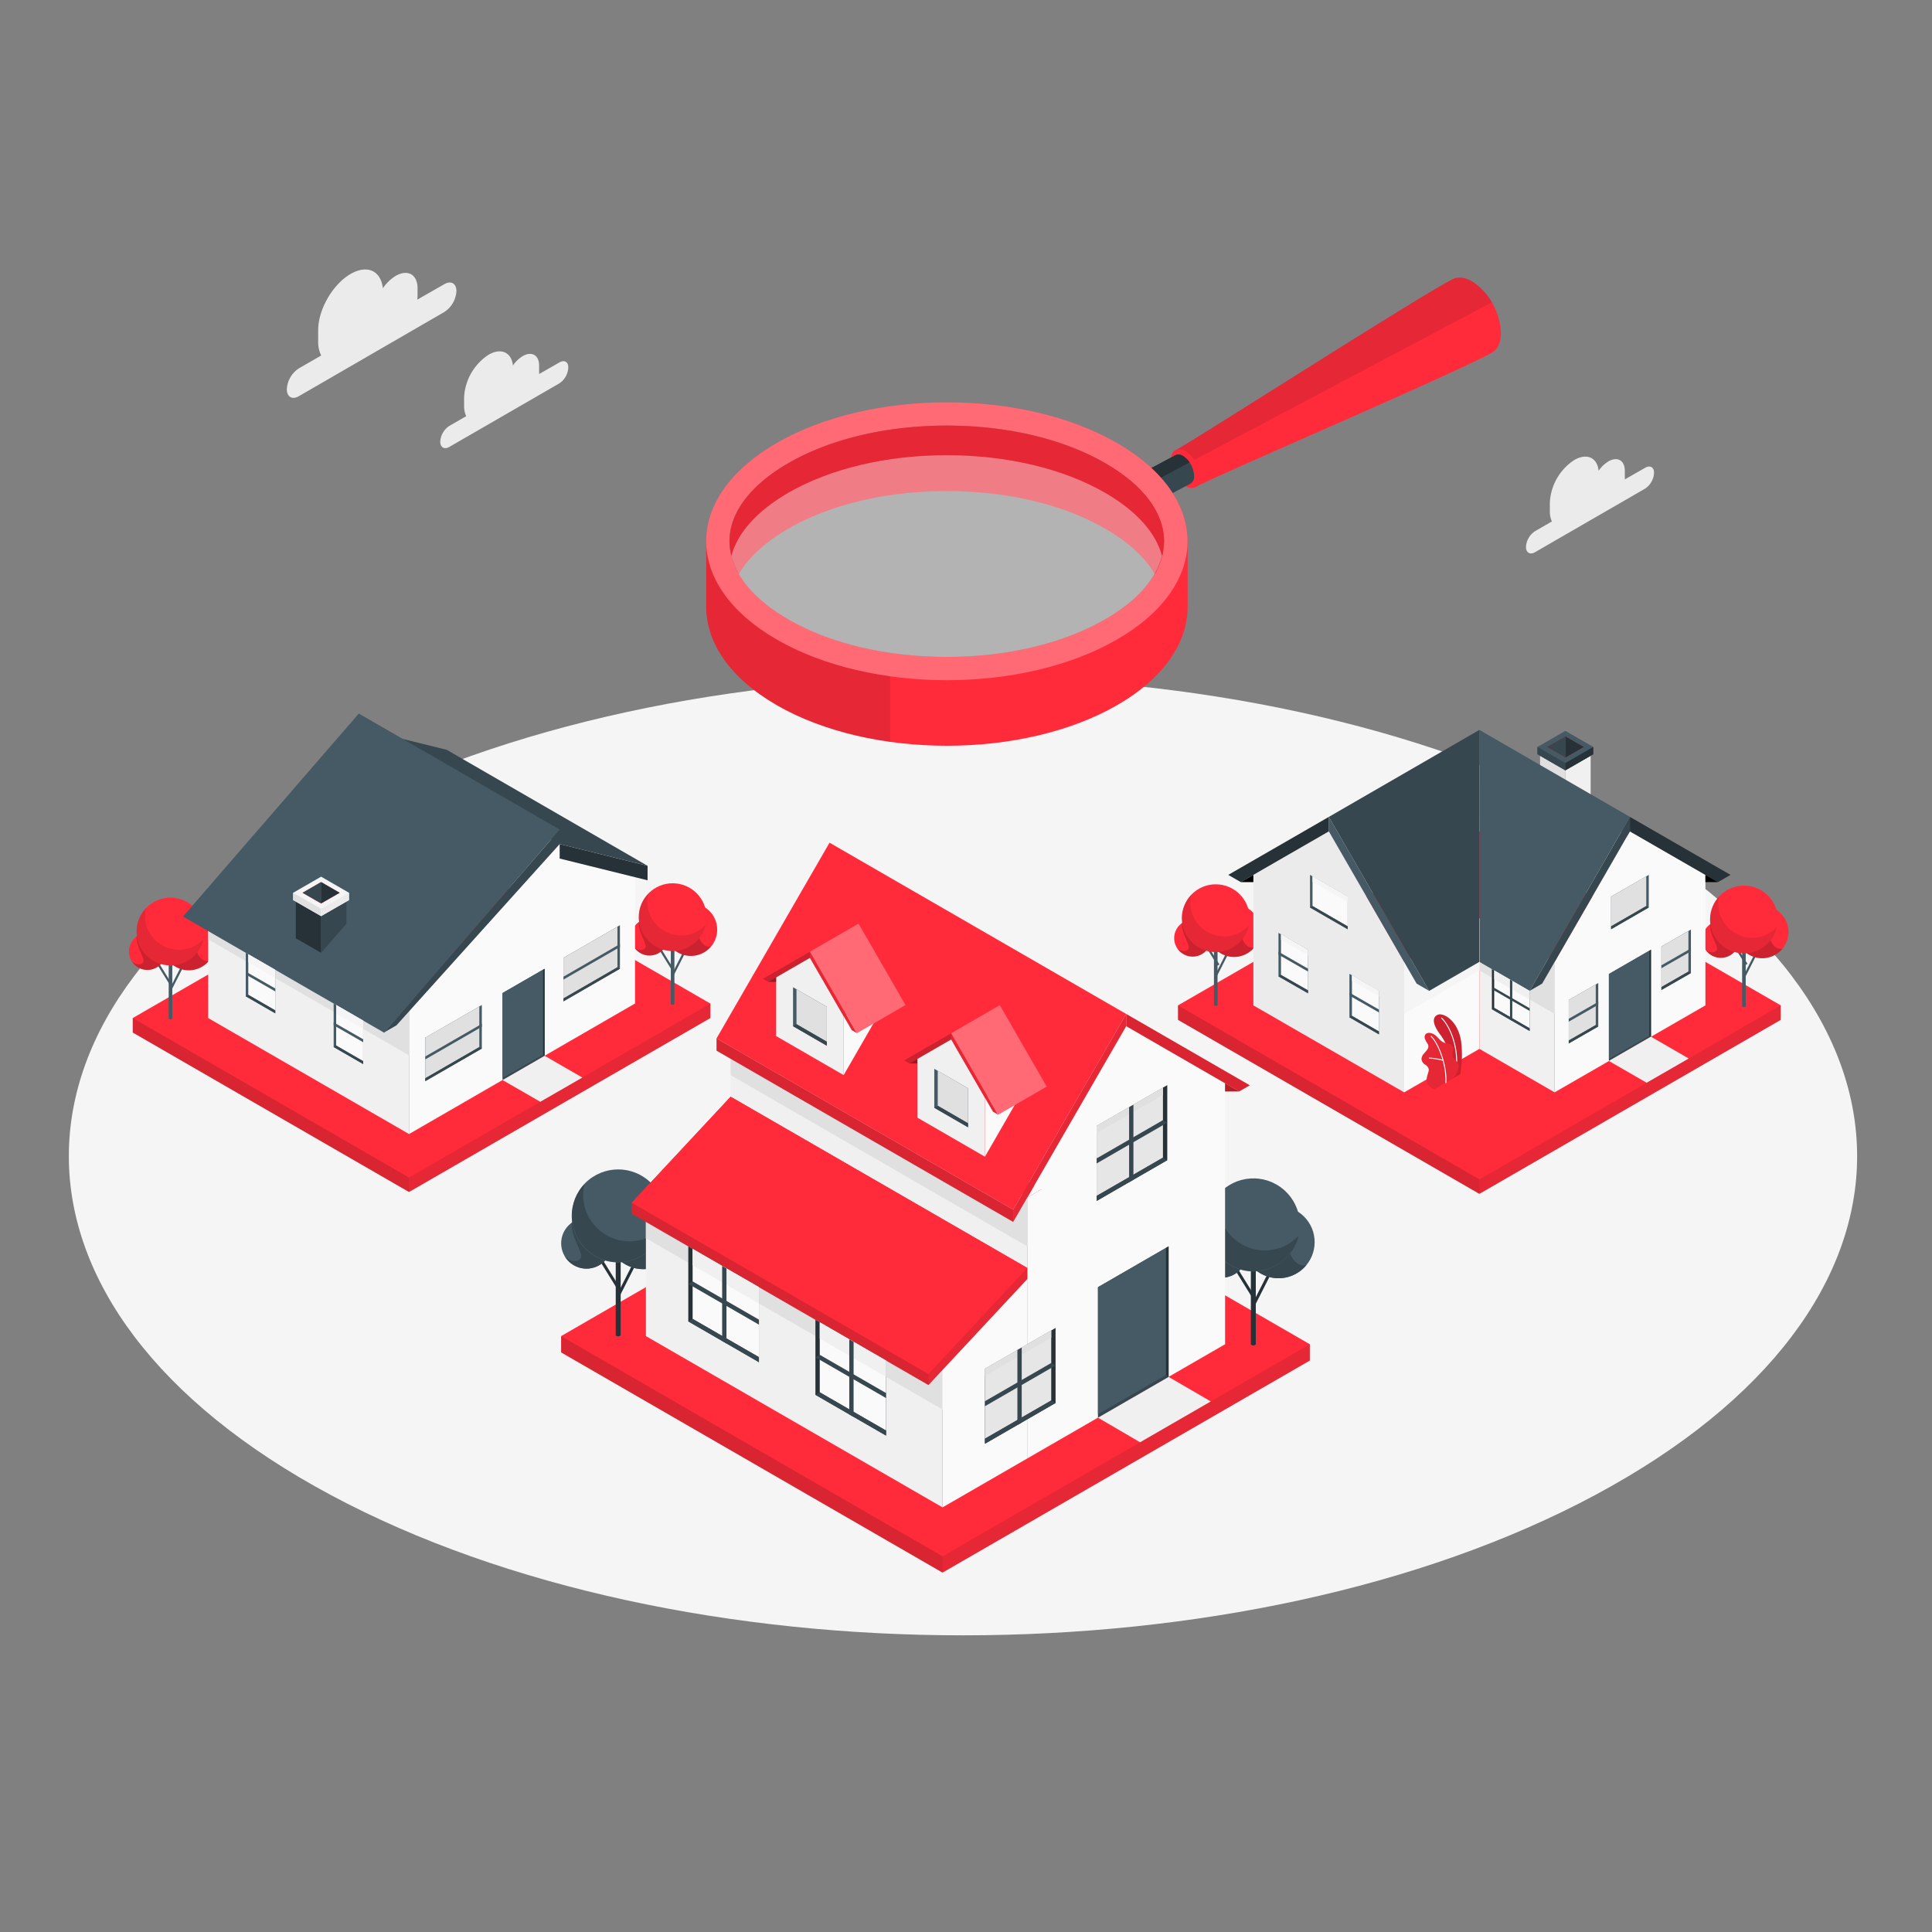 <svg xmlns="http://www.w3.org/2000/svg" viewBox="0 0 500 500"><rect x="0" y="0" width="500" height="500" fill="#808080" stroke="none"/><g id="freepik--Floor--inject-63"><path id="freepik--floor--inject-63" d="M85.59,386.9c90.37,48.43,236.89,48.43,327.26,0s90.36-126.94,0-175.37-236.89-48.43-327.26,0S-4.77,338.48,85.59,386.9Z" style="fill:#f5f5f5"></path></g><g id="freepik--Clouds--inject-63"><g id="freepik--clouds--inject-63"><path d="M115,73.54l-7,4c0-.31.06-.62.06-.92v-2c0-3.58-2.52-5-5.62-3.24a10.76,10.76,0,0,0-3.35,3.22c-.51-4.51-4-6.19-8.34-3.71-4.64,2.68-8.41,9.2-8.41,14.57v3A8,8,0,0,0,83.12,92l-5.77,3.33a6.9,6.9,0,0,0-3.12,5.4c0,2,1.4,2.8,3.12,1.8L115,80.74a6.89,6.89,0,0,0,3.12-5.4C118.14,73.36,116.74,72.55,115,73.54Z" style="fill:#ebebeb"></path><path d="M144.77,93.8l-5.25,3a5.62,5.62,0,0,0,0-.7V94.61c0-2.7-1.9-3.8-4.24-2.45a8.32,8.32,0,0,0-2.53,2.43c-.38-3.4-3.05-4.66-6.29-2.79a14,14,0,0,0-6.35,11v2.27a6.08,6.08,0,0,0,.54,2.64l-4.36,2.51a5.21,5.21,0,0,0-2.35,4.08c0,1.5,1.05,2.11,2.35,1.36l28.43-16.42a5.19,5.19,0,0,0,2.35-4.07C147.12,93.66,146.07,93.05,144.77,93.8Z" style="fill:#ebebeb"></path><path d="M425.75,121.07l-5.25,3a5.58,5.58,0,0,0,0-.7v-1.52c0-2.7-1.9-3.8-4.24-2.44a8.09,8.09,0,0,0-2.53,2.43c-.38-3.4-3-4.67-6.29-2.8a14,14,0,0,0-6.34,11v2.27a6,6,0,0,0,.53,2.64l-4.35,2.51a5.22,5.22,0,0,0-2.36,4.08c0,1.5,1.06,2.11,2.36,1.36l28.43-16.42a5.19,5.19,0,0,0,2.35-4.07C428.1,120.93,427.05,120.32,425.75,121.07Z" style="fill:#ebebeb"></path></g></g><g id="freepik--Houses--inject-63"><g id="freepik--House--inject-63"><polygon points="112.35 218.44 34.36 263.47 34.36 267.22 105.85 308.49 183.84 263.47 183.84 259.72 112.35 218.44" style="fill:#FF2B3B"></polygon><polyline points="34.36 263.47 105.85 304.74 105.85 308.49 34.36 267.22 34.36 263.47" style="opacity:0.15"></polyline><polygon points="105.85 304.74 183.84 259.72 183.84 263.47 105.85 308.49 105.85 304.74" style="opacity:0.1"></polygon><rect x="172.21" y="249.09" width="6.81" height="0.56" transform="translate(-126.24 293.08) rotate(-63.09)" style="fill:#455a64"></rect><rect x="172.18" y="245.44" width="0.56" height="5.71" transform="translate(-104.86 127.94) rotate(-31.76)" style="fill:#455a64"></rect><path d="M174.54,245.14v14.64a.22.22,0,0,1-.13.19.7.7,0,0,1-.66,0,.22.22,0,0,1-.14-.19V245.14Z" style="fill:#455a64"></path><path d="M185.61,240.59a6.8,6.8,0,1,1-6.8-6.8A6.81,6.81,0,0,1,185.61,240.59Z" style="fill:#FF2B3B"></path><path d="M180.94,238.85c.88-2.76,1.81-3.84,1.22-4.18a6.8,6.8,0,1,0,1.89,10.24C182,245.5,179.8,242.43,180.94,238.85Z" style="opacity:0.2"></path><path d="M172.88,242.51a4.78,4.78,0,1,1-4.78-4.78A4.78,4.78,0,0,1,172.88,242.51Z" style="fill:#FF2B3B"></path><path d="M168.1,237.73a4.73,4.73,0,0,0-2.79.91c-.13,2.91,2.35,5.76,1.65,6.72s-2.39.37-3-.45a4.78,4.78,0,1,0,4.13-7.18Z" style="opacity:0.2"></path><circle cx="174.08" cy="237.36" r="8.77" style="fill:#FF2B3B"></circle><path d="M182.61,239.36a8.77,8.77,0,1,1-12.85-9.63,8.89,8.89,0,0,0-2,1.61,8.76,8.76,0,0,0,14.9,8Z" style="opacity:0.1"></path><rect x="42.26" y="252.82" width="6.81" height="0.56" transform="translate(-200.69 179.25) rotate(-63.09)" style="fill:#455a64"></rect><rect x="42.22" y="249.16" width="0.56" height="5.71" transform="translate(-126.28 60.1) rotate(-31.76)" style="fill:#455a64"></rect><path d="M44.59,248.87v14.64a.23.23,0,0,1-.14.19.76.76,0,0,1-.66,0,.22.22,0,0,1-.13-.19V248.87Z" style="fill:#455a64"></path><path d="M55.66,244.31a6.8,6.8,0,1,1-6.8-6.8A6.8,6.8,0,0,1,55.66,244.31Z" style="fill:#FF2B3B"></path><path d="M51,242.57c.88-2.76,1.81-3.84,1.22-4.17a6.68,6.68,0,0,0-3.35-.89,6.8,6.8,0,1,0,5.24,11.13C52.09,249.23,49.85,246.15,51,242.57Z" style="opacity:0.2"></path><path d="M42.93,246.24a4.78,4.78,0,1,1-4.78-4.78A4.77,4.77,0,0,1,42.93,246.24Z" style="fill:#FF2B3B"></path><path d="M38.15,241.46a4.72,4.72,0,0,0-2.79.9c-.13,2.92,2.34,5.77,1.65,6.72s-2.4.37-3-.44a4.78,4.78,0,1,0,4.13-7.18Z" style="opacity:0.2"></path><circle cx="44.12" cy="241.08" r="8.77" style="fill:#FF2B3B"></circle><path d="M52.65,243.09a8.76,8.76,0,1,1-12.84-9.64,9.17,9.17,0,0,0-2.05,1.61,8.76,8.76,0,0,0,14.89,8Z" style="opacity:0.1"></path><polygon points="130.05 279.51 140.94 273.23 150.71 278.87 139.83 285.14 130.05 279.51" style="fill:#f0f0f0"></polygon><polygon points="53.87 263.47 53.86 229.7 105.86 259.71 105.86 293.49 53.87 263.47" style="fill:#f0f0f0"></polygon><polygon points="53.86 243.1 105.86 273.13 105.86 259.71 53.86 229.7 53.86 243.1" style="fill:#e0e0e0"></polygon><polygon points="164.34 259.71 164.34 226.88 144.84 222.19 144.84 218.44 105.86 259.71 105.86 293.49 164.34 259.71" style="fill:#fafafa"></polygon><polygon points="144.84 218.44 144.84 222.19 167.59 227.82 167.59 224.07 144.84 218.44" style="fill:#263238"></polygon><polygon points="115.61 194.05 167.59 224.07 144.84 218.44 92.85 188.42 115.61 194.05" style="fill:#37474f"></polygon><polygon points="102.6 265.36 144.85 218.44 144.85 214.69 99.35 267.22 102.6 265.36" style="fill:#37474f"></polygon><polygon points="92.86 184.67 144.85 214.69 99.43 267.27 47.36 237.2 92.86 184.67" style="fill:#455a64"></polygon><polygon points="76.55 233.31 83.1 237.09 83.1 246.58 76.55 242.83 76.55 233.31" style="fill:#263238"></polygon><polygon points="83.1 237.09 89.64 233.31 89.64 239.08 83.1 246.58 83.1 237.09" style="fill:#37474f"></polygon><polygon points="83.1 226.88 75.87 231.05 75.87 232.94 83.1 237.09 90.32 232.94 90.32 231.05 83.1 226.88" style="fill:#f5f5f5"></polygon><polygon points="75.87 232.94 83.1 237.09 83.1 235.2 75.87 231.05 75.87 232.94" style="fill:#e0e0e0"></polygon><polygon points="90.32 232.94 83.1 237.09 83.1 235.2 90.32 231.05 90.32 232.94" style="fill:#ebebeb"></polygon><polygon points="78.3 231.05 83.1 228.28 87.9 231.05 83.1 233.81 78.3 231.05" style="fill:#FF2B3B"></polygon><polygon points="83.1 228.28 83.1 233.81 78.3 231.05 83.1 228.28" style="fill:#37474f"></polygon><polygon points="83.1 228.28 87.9 231.05 83.1 233.81 83.1 228.28" style="fill:#263238"></polygon><polygon points="110.07 268.54 124.7 260.1 124.7 271.36 110.07 279.8 110.07 268.54" style="fill:#455a64"></polygon><polygon points="124.05 270.98 124.05 260.48 110.07 268.54 110.07 279.05 124.05 270.98" style="fill:#e0e0e0"></polygon><polygon points="124.7 271.36 124.05 270.98 110.07 279.05 110.07 279.8 124.7 271.36" style="fill:#37474f"></polygon><polygon points="110.07 274.17 124.7 265.73 124.7 264.97 110.07 273.41 110.07 274.17" style="fill:#455a64"></polygon><polygon points="145.82 247.89 160.44 239.45 160.44 250.71 145.82 259.15 145.82 247.89" style="fill:#455a64"></polygon><polygon points="159.79 250.33 159.79 239.83 145.82 247.89 145.82 258.4 159.79 250.33" style="fill:#e0e0e0"></polygon><polygon points="160.44 250.71 159.79 250.33 145.82 258.4 145.82 259.15 160.44 250.71" style="fill:#37474f"></polygon><polygon points="145.82 253.52 160.44 245.08 160.44 244.32 145.82 252.77 145.82 253.52" style="fill:#455a64"></polygon><polygon points="130.05 279.51 130.05 257 140.94 250.72 140.94 273.23 130.05 279.51" style="fill:#37474f"></polygon><polygon points="140.56 272.94 140.56 250.94 130.05 257 130.05 279 140.56 272.94" style="fill:#455a64"></polygon><polygon points="140.94 250.72 140.56 250.94 140.56 272.94 140.94 273.23 140.94 250.72" style="fill:#263238"></polygon><polygon points="93.99 264.13 86.35 259.72 86.35 270.97 93.99 275.38 93.99 264.13" style="fill:#455a64"></polygon><polygon points="87 270.59 87 260.09 93.99 264.13 93.99 274.63 87 270.59" style="fill:#fafafa"></polygon><polygon points="86.35 270.97 87 270.59 93.99 274.63 93.99 275.38 86.35 270.97" style="fill:#37474f"></polygon><polygon points="93.99 269.72 86.35 265.34 86.35 264.58 93.99 268.96 93.99 269.72" style="fill:#455a64"></polygon><polygon points="87 260.09 93.99 264.13 93.99 266.3 87 262.29 87 260.09" style="fill:#f5f5f5"></polygon><polygon points="71.24 250.99 63.6 246.58 63.6 257.84 71.24 262.25 71.24 250.99" style="fill:#455a64"></polygon><polygon points="64.26 257.46 64.26 246.96 71.24 250.99 71.24 261.49 64.26 257.46" style="fill:#fafafa"></polygon><polygon points="63.6 257.84 64.26 257.46 71.24 261.49 71.24 262.25 63.6 257.84" style="fill:#37474f"></polygon><polygon points="71.24 256.58 63.6 252.2 63.6 251.44 71.24 255.82 71.24 256.58" style="fill:#455a64"></polygon><polygon points="64.26 246.96 71.24 250.99 71.24 253.07 64.26 249.07 64.26 246.96" style="fill:#f5f5f5"></polygon></g><g id="freepik--house--inject-63"><polygon points="382.86 215.16 304.87 260.19 304.87 263.94 382.86 308.97 460.86 263.94 460.86 260.19 382.86 215.16" style="fill:#FF2B3B"></polygon><polyline points="304.87 260.19 382.87 305.22 382.86 308.97 304.87 263.94 304.87 260.19" style="opacity:0.15"></polyline><polygon points="382.87 305.22 460.86 260.19 460.86 263.94 382.86 308.97 382.87 305.22" style="opacity:0.1"></polygon><rect x="449.46" y="249.69" width="6.81" height="0.56" transform="translate(24.98 540.63) rotate(-63.09)" style="fill:#455a64"></rect><rect x="449.43" y="246.04" width="0.56" height="5.71" transform="matrix(0.85, -0.53, 0.53, 0.85, -63.67, 273.95)" style="fill:#455a64"></rect><path d="M451.79,245.74v14.64a.22.22,0,0,1-.13.19.7.7,0,0,1-.66,0,.23.23,0,0,1-.14-.19V245.74Z" style="fill:#455a64"></path><path d="M462.86,241.19a6.8,6.8,0,1,1-6.8-6.8A6.8,6.8,0,0,1,462.86,241.19Z" style="fill:#FF2B3B"></path><path d="M458.19,239.45c.88-2.76,1.82-3.84,1.22-4.18a6.8,6.8,0,1,0,1.9,10.24C459.29,246.1,457.06,243,458.19,239.45Z" style="opacity:0.2"></path><path d="M450.13,243.11a4.78,4.78,0,1,1-4.78-4.78A4.78,4.78,0,0,1,450.13,243.11Z" style="fill:#FF2B3B"></path><path d="M445.35,238.33a4.75,4.75,0,0,0-2.79.91c-.13,2.91,2.35,5.76,1.66,6.72s-2.4.37-3-.45a4.78,4.78,0,1,0,4.13-7.18Z" style="opacity:0.2"></path><circle cx="451.33" cy="237.96" r="8.77" style="fill:#FF2B3B"></circle><path d="M459.86,240A8.77,8.77,0,1,1,447,230.33a8.74,8.74,0,0,0-2.06,1.61,8.76,8.76,0,0,0,14.9,8Z" style="opacity:0.1"></path><rect x="312.77" y="249.36" width="6.81" height="0.56" transform="translate(-49.55 418.57) rotate(-63.09)" style="fill:#455a64"></rect><rect x="312.74" y="245.71" width="0.56" height="5.71" transform="matrix(0.85, -0.53, 0.53, 0.85, -83.96, 201.95)" style="fill:#455a64"></rect><path d="M315.1,245.42v14.64a.24.24,0,0,1-.14.19.76.76,0,0,1-.66,0,.25.25,0,0,1-.13-.19V245.42Z" style="fill:#455a64"></path><path d="M326.17,240.86a6.8,6.8,0,1,1-6.8-6.8A6.81,6.81,0,0,1,326.17,240.86Z" style="fill:#FF2B3B"></path><path d="M321.5,239.12c.88-2.76,1.81-3.84,1.22-4.18a6.8,6.8,0,1,0,1.89,10.25C322.6,245.77,320.36,242.7,321.5,239.12Z" style="opacity:0.2"></path><path d="M313.44,242.78a4.78,4.78,0,1,1-4.78-4.77A4.78,4.78,0,0,1,313.44,242.78Z" style="fill:#FF2B3B"></path><path d="M308.66,238a4.72,4.72,0,0,0-2.79.9c-.13,2.92,2.35,5.76,1.65,6.72s-2.4.37-3-.44a4.78,4.78,0,1,0,4.13-7.18Z" style="opacity:0.2"></path><circle cx="314.63" cy="237.63" r="8.77" style="fill:#FF2B3B"></circle><path d="M323.17,239.64A8.77,8.77,0,1,1,310.32,230a8.89,8.89,0,0,0-2.05,1.61,8.77,8.77,0,0,0,14.9,8Z" style="opacity:0.1"></path><polygon points="398.57 195.58 405.11 199.36 405.11 206.92 398.57 203.14 398.57 195.58" style="fill:#e0e0e0"></polygon><polygon points="405.11 199.36 411.66 195.58 411.66 210.69 405.11 206.92 405.11 199.36" style="fill:#f0f0f0"></polygon><polygon points="405.11 189.15 397.89 193.31 397.89 195.2 405.11 199.36 412.34 195.2 412.34 193.31 405.11 189.15" style="fill:#455a64"></polygon><polygon points="397.89 195.2 405.11 199.36 405.11 197.47 397.89 193.31 397.89 195.2" style="fill:#37474f"></polygon><polygon points="412.34 195.2 405.11 199.36 405.11 197.47 412.34 193.31 412.34 195.2" style="fill:#263238"></polygon><polygon points="400.31 193.31 405.11 190.55 409.92 193.31 405.11 196.08 400.31 193.31" style="fill:#FF2B3B"></polygon><polygon points="405.11 190.55 405.11 196.08 400.31 193.31 405.11 190.55" style="fill:#37474f"></polygon><polygon points="405.11 190.55 409.92 193.31 405.11 196.08 405.11 190.55" style="fill:#263238"></polygon><polygon points="382.87 271.45 382.86 237.68 402.33 248.93 402.33 282.7 382.87 271.45" style="fill:#f0f0f0"></polygon><polygon points="382.86 237.68 402.33 248.93 402.33 262.38 382.86 251.15 382.86 237.68" style="fill:#e0e0e0"></polygon><polygon points="441.36 260.19 441.36 226.42 421.82 215.16 402.33 248.93 402.33 282.7 441.36 260.19" style="fill:#fafafa"></polygon><polygon points="399.11 254.56 421.82 215.16 421.82 211.41 395.86 256.44 399.11 254.56" style="fill:#37474f"></polygon><polygon points="382.86 188.9 421.82 211.41 395.86 256.44 382.87 248.93 382.86 188.9" style="fill:#455a64"></polygon><polygon points="421.82 215.16 444.61 228.29 447.86 226.42 421.82 211.41 421.82 215.16" style="fill:#263238"></polygon><polygon points="429.97 244.95 437.61 240.57 437.61 251.83 429.97 256.21 429.97 244.95" style="fill:#455a64"></polygon><polygon points="436.96 251.45 436.96 240.95 429.97 244.95 429.97 255.45 436.96 251.45" style="fill:#e0e0e0"></polygon><polygon points="437.61 251.83 436.96 251.45 429.97 255.45 429.97 256.21 437.61 251.83" style="fill:#37474f"></polygon><polygon points="429.97 250.58 437.61 246.2 437.61 245.44 429.97 249.82 429.97 250.58" style="fill:#455a64"></polygon><polygon points="405.99 258.78 413.63 254.4 413.63 265.65 405.99 270.04 405.99 258.78" style="fill:#455a64"></polygon><polygon points="412.98 265.28 412.98 254.77 405.99 258.78 405.99 269.28 412.98 265.28" style="fill:#e0e0e0"></polygon><polygon points="413.63 265.65 412.98 265.28 405.99 269.28 405.99 270.04 413.63 265.65" style="fill:#37474f"></polygon><polygon points="405.99 264.41 413.63 260.03 413.63 259.27 405.99 263.65 405.99 264.41" style="fill:#455a64"></polygon><polygon points="416.95 232.05 426.7 226.42 426.7 234.86 416.95 240.49 416.95 232.05" style="fill:#455a64"></polygon><polygon points="426.05 234.48 426.05 226.79 416.95 232.05 416.95 239.74 426.05 234.48" style="fill:#e0e0e0"></polygon><polygon points="426.7 234.86 426.05 234.48 416.95 239.74 416.95 240.49 426.7 234.86" style="fill:#37474f"></polygon><polygon points="444.61 228.29 441.36 228.29 441.36 226.42 444.61 228.29"></polygon><polygon points="416.38 274.58 416.38 252.07 427.27 245.79 427.27 268.3 416.38 274.58" style="fill:#37474f"></polygon><polygon points="426.89 268.01 426.89 246.01 416.38 252.07 416.38 274.07 426.89 268.01" style="fill:#455a64"></polygon><polygon points="427.27 245.79 426.89 246.01 426.89 268.01 427.27 268.3 427.27 245.79" style="fill:#263238"></polygon><polygon points="382.86 271.45 382.86 237.68 363.4 248.93 363.4 282.7 382.86 271.45" style="fill:#fafafa"></polygon><polygon points="382.86 237.68 363.4 248.93 363.4 262.38 382.87 251.15 382.86 237.68" style="fill:#f5f5f5"></polygon><polygon points="324.37 260.19 324.37 226.42 343.9 215.16 363.4 248.93 363.4 282.7 324.37 260.19" style="fill:#ebebeb"></polygon><polygon points="366.62 254.56 343.9 215.16 343.9 211.41 369.87 256.44 366.62 254.56" style="fill:#455a64"></polygon><polygon points="382.86 188.9 343.9 211.41 369.87 256.44 382.86 248.93 382.86 188.9" style="fill:#37474f"></polygon><polygon points="343.9 215.16 321.12 228.29 317.87 226.42 343.9 211.41 343.9 215.16" style="fill:#263238"></polygon><polygon points="338.51 245.81 330.87 241.43 330.87 252.69 338.51 257.06 338.51 245.81" style="fill:#455a64"></polygon><polygon points="331.52 252.31 331.52 241.8 338.51 245.81 338.51 256.31 331.52 252.31" style="fill:#fafafa"></polygon><polygon points="331.52 241.8 338.51 245.84 338.51 247.23 331.52 243.22 331.52 241.8" style="fill:#f5f5f5"></polygon><polygon points="349.88 252.4 356.87 256.44 356.87 257.83 349.88 253.82 349.88 252.4" style="fill:#f5f5f5"></polygon><polygon points="330.87 252.69 331.52 252.31 338.51 256.31 338.51 257.06 330.87 252.69" style="fill:#37474f"></polygon><polygon points="338.51 251.44 330.87 247.06 330.87 246.3 338.51 250.68 338.51 251.44" style="fill:#455a64"></polygon><polygon points="348.78 232.05 339.03 226.42 339.03 234.86 348.78 240.49 348.78 232.05" style="fill:#455a64"></polygon><polygon points="339.68 234.48 339.68 226.79 348.78 232.05 348.78 239.74 339.68 234.48" style="fill:#fafafa"></polygon><polygon points="339.68 226.79 348.78 232.05 348.78 233.44 339.68 228.22 339.68 226.79" style="fill:#f5f5f5"></polygon><polygon points="339.03 234.86 339.68 234.48 348.78 239.74 348.78 240.49 339.03 234.86" style="fill:#37474f"></polygon><polygon points="321.12 228.29 324.37 228.29 324.37 226.42 321.12 228.29"></polygon><polygon points="356.87 256.44 349.23 252.03 349.23 263.28 356.87 267.69 356.87 256.44" style="fill:#455a64"></polygon><polygon points="349.88 262.9 349.88 252.4 356.87 256.44 356.87 266.94 349.88 262.9" style="fill:#fafafa"></polygon><polygon points="349.23 263.28 349.88 262.9 356.87 266.94 356.87 267.69 349.23 263.28" style="fill:#37474f"></polygon><polygon points="356.87 262.03 349.23 257.65 349.23 256.89 356.87 261.27 356.87 262.03" style="fill:#455a64"></polygon><polygon points="349.88 252.4 356.87 256.44 356.87 257.83 349.88 253.82 349.88 252.4" style="fill:#f5f5f5"></polygon><polygon points="395.86 256.44 386.1 250.8 386.1 261.18 395.86 266.81 395.86 256.44" style="fill:#263238"></polygon><polygon points="386.7 260.83 386.7 251.15 395.86 256.44 395.86 266.12 386.7 260.83" style="fill:#fafafa"></polygon><polygon points="386.7 251.15 386.7 253.4 395.86 258.7 395.86 256.44 386.7 251.15" style="fill:#f0f0f0"></polygon><polygon points="386.1 261.18 386.7 260.83 395.86 266.12 395.86 266.81 386.1 261.18" style="fill:#37474f"></polygon><polygon points="386.1 255.99 386.7 255.64 395.86 260.93 395.86 261.63 386.1 255.99" style="fill:#37474f"></polygon><polygon points="390.78 263.88 391.38 264.22 391.38 253.85 390.78 253.5 390.78 263.88" style="fill:#37474f"></polygon><g id="freepik--Plants--inject-63"><path d="M376.19,279l1.73-1a29.83,29.83,0,0,0,.21-8.51c-.87-5.52-4.64-7.43-6-6.88s-1.68,2.19.79,5.38A18.46,18.46,0,0,1,376.19,279Z" style="fill:#FF2B3B"></path><g style="opacity:0.2"><path d="M376.19,279l1.73-1a29.83,29.83,0,0,0,.21-8.51c-.87-5.52-4.64-7.43-6-6.88s-1.68,2.19.79,5.38A18.46,18.46,0,0,1,376.19,279Z"></path></g><path d="M376.82,276.84h0a.12.12,0,0,1-.11-.14c.72-5.17-1.36-10.84-3.7-13.13a.12.12,0,0,1,.17-.17c2.38,2.32,4.5,8.08,3.78,13.34A.12.12,0,0,1,376.82,276.84Z" style="fill:#fff"></path><path d="M371.39,281.81c-.28.16-.84-.18-1.06-.33a2.6,2.6,0,0,1-.86-1,2.45,2.45,0,0,1-.22-1.46,6.34,6.34,0,0,1,.18-.78c.08-.26.15-.51.22-.76a1.85,1.85,0,0,0,.11-.77,1.93,1.93,0,0,0-.94-1.19,1.91,1.91,0,0,1-.94-1.43,2.19,2.19,0,0,1,.55-1.31c.3-.38.65-.71.92-1.11a1.31,1.31,0,0,0,.1-1.57,8.47,8.47,0,0,1-.66-1.22,1.22,1.22,0,0,1,.21-1.29,1.43,1.43,0,0,1,1.07-.27,2.4,2.4,0,0,1,1,.35c1,.55,1.56,1.73,2.61,2.15a9.4,9.4,0,0,0,1.27.31,1.54,1.54,0,0,1,1.05.72c.39.77-.33,1.72-.06,2.54s.95,1,1.34,1.66a1.46,1.46,0,0,1,.19.94,4.63,4.63,0,0,1-.4,1.61,12.81,12.81,0,0,1-.88,1.44Z" style="fill:#FF2B3B"></path><g style="opacity:0.1"><path d="M371.39,281.81c-.28.16-.84-.18-1.06-.33a2.6,2.6,0,0,1-.86-1,2.45,2.45,0,0,1-.22-1.46,6.34,6.34,0,0,1,.18-.78c.08-.26.15-.51.22-.76a1.85,1.85,0,0,0,.11-.77,1.93,1.93,0,0,0-.94-1.19,1.91,1.91,0,0,1-.94-1.43,2.19,2.19,0,0,1,.55-1.31c.3-.38.65-.71.92-1.11a1.31,1.31,0,0,0,.1-1.57,8.47,8.47,0,0,1-.66-1.22,1.22,1.22,0,0,1,.21-1.29,1.43,1.43,0,0,1,1.07-.27,2.4,2.4,0,0,1,1,.35c1,.55,1.56,1.73,2.61,2.15a9.4,9.4,0,0,0,1.27.31,1.54,1.54,0,0,1,1.05.72c.39.77-.33,1.72-.06,2.54s.95,1,1.34,1.66a1.46,1.46,0,0,1,.19.94,4.63,4.63,0,0,1-.4,1.61,12.81,12.81,0,0,1-.88,1.44Z"></path></g><path d="M374.2,280.32h0a.14.14,0,0,1-.12-.13c.21-4.9-2.1-10.31-3.78-11.88a.12.12,0,1,1,.17-.18c1.71,1.6,4.07,7.1,3.86,12.07A.13.13,0,0,1,374.2,280.32Z" style="fill:#fff"></path><path d="M373.46,274.53h0a17,17,0,0,0-3.56-.57.12.12,0,0,1-.12-.13.13.13,0,0,1,.13-.12,16.77,16.77,0,0,1,3.62.59.12.12,0,0,1,.08.15A.13.13,0,0,1,373.46,274.53Z" style="fill:#fff"></path></g><polygon points="416.38 274.58 427.27 268.3 437.04 273.94 426.15 280.21 416.38 274.58" style="fill:#f0f0f0"></polygon></g><polygon points="240.28 290.9 145.22 345.78 145.22 350 243.93 406.99 338.98 352.11 338.98 347.89 240.28 290.9" style="fill:#FF2B3B"></polygon><polyline points="284.15 366.89 295.05 373.26 313.36 362.69 302.43 356.34 284.15 366.89" style="fill:#f0f0f0"></polyline><polyline points="145.22 345.78 243.93 402.77 243.93 406.99 145.22 350 145.22 345.78" style="opacity:0.15"></polyline><polygon points="243.93 402.77 338.98 347.89 338.98 352.11 243.93 406.99 243.93 402.77" style="opacity:0.1"></polygon><rect x="321.83" y="333.15" width="9.36" height="0.77" transform="translate(-118.67 473.75) rotate(-63.09)" style="fill:#263238"></rect><rect x="321.78" y="328.13" width="0.76" height="7.85" transform="translate(-126.53 219.27) rotate(-31.76)" style="fill:#263238"></rect><path d="M325,327.72v20.11a.32.32,0,0,1-.19.26,1,1,0,0,1-.91,0,.31.31,0,0,1-.18-.26V327.72Z" style="fill:#263238"></path><circle cx="330.89" cy="321.46" r="9.34" style="fill:#455a64"></circle><path d="M333.82,319.08c1.2-3.8,2.49-5.28,1.67-5.74a9.34,9.34,0,1,0,2.6,14.07C335.33,328.21,332.26,324,333.82,319.08Z" style="fill:#37474f"></path><circle cx="316.18" cy="324.11" r="6.56" style="fill:#455a64"></circle><path d="M316.18,317.54a6.54,6.54,0,0,0-3.84,1.24c-.17,4,3.23,7.92,2.28,9.24s-3.3.5-4.11-.61a6.56,6.56,0,1,0,5.67-9.87Z" style="fill:#37474f"></path><circle cx="324.39" cy="317.03" r="12.04" transform="translate(-58.69 559.9) rotate(-76.72)" style="fill:#455a64"></circle><path d="M336.11,319.78a12,12,0,1,1-17.65-13.23,12.29,12.29,0,0,0-2.82,2.21,12.39,12.39,0,0,0-.32,2.75,12,12,0,0,0,20.79,8.27Z" style="fill:#37474f"></path><rect x="157.43" y="330.8" width="9.36" height="0.77" transform="translate(-206.58 325.83) rotate(-63.09)" style="fill:#263238"></rect><rect x="157.39" y="325.78" width="0.76" height="7.85" transform="translate(-149.91 132.4) rotate(-31.76)" style="fill:#263238"></rect><path d="M160.63,325.37v20.11a.31.31,0,0,1-.18.26,1,1,0,0,1-.91,0,.32.32,0,0,1-.19-.26V325.37Z" style="fill:#263238"></path><circle cx="166.5" cy="319.12" r="9.34" style="fill:#455a64"></circle><path d="M169.43,316.73c1.2-3.8,2.48-5.28,1.67-5.74a9.34,9.34,0,1,0,2.6,14.07C170.94,325.87,167.86,321.65,169.43,316.73Z" style="fill:#37474f"></path><circle cx="151.79" cy="321.76" r="6.56" style="fill:#455a64"></circle><path d="M151.79,315.2a6.58,6.58,0,0,0-3.84,1.23c-.18,4,3.23,7.92,2.28,9.24s-3.3.5-4.12-.61a6.56,6.56,0,1,0,5.68-9.86Z" style="fill:#37474f"></path><circle cx="159.99" cy="314.68" r="12.04" transform="translate(-175.65 205.3) rotate(-45)" style="fill:#455a64"></circle><path d="M171.71,317.43a12,12,0,1,1-17.64-13.23,11.88,11.88,0,0,0-2.82,2.21,12.39,12.39,0,0,0-.32,2.75,12,12,0,0,0,20.78,8.27Z" style="fill:#37474f"></path><polygon points="189.09 333.12 265.87 377.44 265.87 309.9 189.09 265.58 189.09 333.12" style="fill:#f0f0f0"></polygon><polygon points="243.93 352.11 243.93 390.11 167.16 345.78 167.16 307.79 243.93 352.11" style="fill:#f0f0f0"></polygon><polygon points="167.16 320.45 243.93 364.78 243.93 352.11 167.16 307.79 167.16 320.45" style="fill:#e0e0e0"></polygon><polygon points="189.09 278.24 265.87 322.56 265.87 309.9 189.09 265.57 189.09 278.24" style="fill:#e0e0e0"></polygon><polygon points="265.87 309.9 317.05 280.35 317.05 347.89 265.87 377.44 265.87 309.9" style="fill:#fafafa"></polygon><polygon points="243.93 352.11 265.87 331.01 265.87 377.44 243.93 390.11 243.93 352.11" style="fill:#fafafa"></polygon><polygon points="291.46 265.57 265.87 309.9 317.05 280.35 291.46 265.57" style="fill:#fafafa"></polygon><polygon points="262.21 316.23 291.46 265.57 291.46 262.41 262.21 313.07 262.21 316.23" style="fill:#FF2B3B"></polygon><polygon points="262.21 316.23 291.46 265.57 291.46 262.41 262.21 313.07 262.21 316.23" style="opacity:0.1"></polygon><rect x="209.2" y="221.25" width="58.49" height="88.65" transform="translate(-110.77 339.29) rotate(-60)" style="fill:#FF2B3B"></rect><polygon points="185.44 268.74 262.21 313.07 262.21 316.23 185.44 271.91 185.44 268.74" style="fill:#FF2B3B"></polygon><polygon points="185.44 268.74 262.21 313.07 262.21 316.23 185.44 271.91 185.44 268.74" style="opacity:0.15"></polygon><polygon points="291.46 262.41 323.45 280.88 320.7 282.46 291.46 265.57 291.46 262.41" style="fill:#FF2B3B"></polygon><polygon points="291.46 262.41 323.45 280.88 320.7 282.46 291.46 265.57 291.46 262.41" style="opacity:0.15"></polygon><polygon points="320.7 282.46 317.05 282.46 317.05 280.35 320.7 282.46" style="fill:#FF2B3B"></polygon><polygon points="320.7 282.46 317.05 282.46 317.05 280.35 320.7 282.46" style="opacity:0.3"></polygon><polygon points="200.87 268.14 200.87 252.94 209.62 247.89 218.34 262.99 218.34 278.24 200.87 268.14" style="fill:#f0f0f0"></polygon><polygon points="209.62 247.89 198.82 254.12 197.44 253.32 209.62 246.29 209.62 247.89" style="opacity:0.2"></polygon><polygon points="218.34 278.24 227.07 263.1 231.53 255.36 218.34 262.99 218.34 278.24" style="fill:#fafafa"></polygon><polygon points="198.82 254.12 200.87 254.12 200.87 252.94 198.82 254.12" style="opacity:0.4"></polygon><polygon points="220.42 266.59 209.62 247.89 209.62 246.29 221.77 267.37 220.42 266.59" style="fill:#FF2B3B"></polygon><polygon points="220.42 266.59 209.62 247.89 209.62 246.29 221.77 267.37 220.42 266.59" style="opacity:0.1"></polygon><polygon points="221.77 267.37 209.62 246.29 222.19 239.03 234.34 260.11 221.77 267.37" style="fill:#FF2B3B"></polygon><polygon points="221.77 267.37 209.62 246.29 222.19 239.03 234.34 260.11 221.77 267.37" style="fill:#fff;opacity:0.3"></polygon><polygon points="213.98 260.55 205.24 255.5 205.24 265.58 213.98 270.63 213.98 260.55" style="fill:#455a64"></polygon><polygon points="206.13 265.06 206.13 256.01 213.98 260.55 213.98 269.59 206.13 265.06" style="fill:#e0e0e0"></polygon><polygon points="205.24 265.58 206.13 265.06 213.98 269.59 213.98 270.63 205.24 265.58" style="fill:#37474f"></polygon><polygon points="237.42 289.25 237.42 274.05 246.18 269 254.9 284.1 254.9 299.35 237.42 289.25" style="fill:#f0f0f0"></polygon><polygon points="246.18 269 235.38 275.23 233.99 274.43 246.18 267.4 246.18 269" style="opacity:0.2"></polygon><polygon points="254.9 299.35 263.62 284.21 268.08 276.47 254.9 284.1 254.9 299.35" style="fill:#fafafa"></polygon><polygon points="235.38 275.23 237.42 275.23 237.42 274.05 235.38 275.23" style="opacity:0.4"></polygon><polygon points="256.98 287.7 246.18 269 246.18 267.4 258.32 288.48 256.98 287.7" style="fill:#FF2B3B"></polygon><polygon points="256.98 287.7 246.18 269 246.18 267.4 258.32 288.48 256.98 287.7" style="opacity:0.1"></polygon><polygon points="258.32 288.48 246.18 267.4 258.74 260.13 270.89 281.21 258.32 288.48" style="fill:#FF2B3B"></polygon><polygon points="258.32 288.48 246.18 267.4 258.74 260.13 270.89 281.21 258.32 288.48" style="fill:#fff;opacity:0.3"></polygon><polygon points="250.53 281.65 241.79 276.61 241.79 286.69 250.53 291.74 250.53 281.65" style="fill:#455a64"></polygon><polygon points="242.69 286.17 242.69 277.12 250.53 281.65 250.53 290.7 242.69 286.17" style="fill:#e0e0e0"></polygon><polygon points="241.79 286.69 242.69 286.17 250.53 290.7 250.53 291.74 241.79 286.69" style="fill:#37474f"></polygon><polygon points="189.09 283.83 265.87 328.15 265.87 331.01 240.28 358.45 163.5 314.12 163.5 311.27 189.09 283.83" style="fill:#FF2B3B"></polygon><polygon points="189.09 283.83 265.87 328.15 240.28 355.59 163.5 311.27 189.09 283.83" style="fill:#FF2B3B"></polygon><polygon points="240.28 355.59 240.28 358.45 265.87 331.01 265.87 328.15 240.28 355.59" style="opacity:0.1"></polygon><polygon points="240.28 358.45 163.5 314.12 163.5 311.27 240.28 355.59 240.28 358.45" style="opacity:0.15"></polygon><polygon points="196.41 333.11 178.13 322.56 178.13 341.98 196.41 352.53 196.41 333.11" style="fill:#263238"></polygon><polygon points="179.25 341.33 179.25 323.21 196.41 333.12 196.41 351.23 179.25 341.33" style="fill:#fafafa"></polygon><polygon points="179.25 323.21 179.25 327.44 196.41 337.34 196.41 333.11 179.25 323.21" style="fill:#f0f0f0"></polygon><polygon points="178.13 341.98 179.25 341.33 196.41 351.23 196.41 352.53 178.13 341.98" style="fill:#37474f"></polygon><polygon points="178.13 332.27 179.25 331.62 196.41 341.52 196.41 342.82 178.13 332.27" style="fill:#37474f"></polygon><polygon points="186.89 347.04 188.01 347.69 188.01 328.27 186.89 327.62 186.89 347.04" style="fill:#37474f"></polygon><polygon points="229.31 352.11 211.03 341.56 211.03 360.98 229.31 371.53 229.31 352.11" style="fill:#263238"></polygon><polygon points="212.15 360.33 212.15 342.21 229.31 352.11 229.31 370.23 212.15 360.33" style="fill:#fafafa"></polygon><polygon points="212.15 342.21 212.15 346.43 229.31 356.34 229.31 352.11 212.15 342.21" style="fill:#f0f0f0"></polygon><polygon points="211.03 360.98 212.15 360.33 229.31 370.23 229.31 371.53 211.03 360.98" style="fill:#37474f"></polygon><polygon points="211.03 351.27 212.15 350.62 229.31 360.52 229.31 361.82 211.03 351.27" style="fill:#37474f"></polygon><polygon points="219.79 366.04 220.91 366.69 220.91 347.27 219.79 346.62 219.79 366.04" style="fill:#37474f"></polygon><polygon points="254.9 354.23 273.18 343.67 273.18 363.09 254.9 373.64 254.9 354.23" style="fill:#263238"></polygon><polygon points="272.06 362.44 272.06 344.32 254.9 354.23 254.9 372.34 272.06 362.44" style="fill:#e6e6e6"></polygon><polygon points="272.06 344.32 272.06 346.18 254.9 356.08 254.9 354.23 272.06 344.32" style="fill:#e0e0e0"></polygon><polygon points="273.18 363.09 272.06 362.44 254.9 372.34 254.9 373.64 273.18 363.09" style="fill:#37474f"></polygon><polygon points="273.18 353.38 272.06 352.73 254.9 362.63 254.9 363.93 273.18 353.38" style="fill:#37474f"></polygon><polygon points="264.42 368.15 263.3 368.8 263.3 349.38 264.42 348.73 264.42 368.15" style="fill:#37474f"></polygon><polygon points="283.81 291.38 302.09 280.83 302.09 300.25 283.81 310.8 283.81 291.38" style="fill:#263238"></polygon><polygon points="300.97 299.6 300.97 281.48 283.81 291.38 283.81 309.5 300.97 299.6" style="fill:#e6e6e6"></polygon><polygon points="300.97 281.48 300.97 283.34 283.81 293.24 283.81 291.38 300.97 281.48" style="fill:#e0e0e0"></polygon><polygon points="302.09 300.25 300.97 299.6 283.81 309.5 283.81 310.8 302.09 300.25" style="fill:#37474f"></polygon><polygon points="302.09 290.54 300.97 289.89 283.81 299.8 283.81 301.1 302.09 290.54" style="fill:#37474f"></polygon><polygon points="293.33 305.31 292.21 305.96 292.21 286.54 293.33 285.89 293.33 305.31" style="fill:#37474f"></polygon><polygon points="284.15 366.89 284.15 333.12 302.43 322.56 302.43 356.34 284.15 366.89" style="fill:#37474f"></polygon><polygon points="301.76 355.83 301.76 322.95 284.15 333.12 284.15 366 301.76 355.83" style="fill:#455a64"></polygon><polygon points="302.43 322.56 301.76 322.95 301.76 355.83 302.43 356.34 302.43 322.56" style="fill:#263238"></polygon></g><g id="freepik--magnifying-glass--inject-63"><g id="freepik--magnifying-glas--inject-63"><path d="M388.44,86.45A16.86,16.86,0,0,0,381.26,73c-2-1.27-3.92-1.46-5.32-.74h0c-8.45,4.24-67.83,42.31-71.62,44.19l-.05,0a2.7,2.7,0,0,0-1.2,2.45,8.45,8.45,0,0,0,3.61,6.78,2.7,2.7,0,0,0,2.71.36l.06,0c6-3.31,64.61-28.29,76.59-34.71h0C387.45,90.55,388.36,88.87,388.44,86.45Z" style="fill:#FF2B3B"></path><path d="M386.11,78.24A15.12,15.12,0,0,0,381.26,73c-2-1.27-3.9-1.46-5.3-.75l-.18.1c-7.71,3.94-51.9,32.13-66.77,41.3l-.1.06-.6.37-.18.11-.34.21-.4.24,0,0c-1.57,1-2.63,1.58-3,1.79l-.05,0a1.82,1.82,0,0,0-.35.27,3,3,0,0,0-.85,2.18,6.12,6.12,0,0,0,0,.85c0,.11,0,.22.05.33s.06.34.1.52.07.28.11.41.1.33.16.49.09.24.13.36l0,.06Z" style="opacity:0.1"></path><path d="M306.67,125.69a8.47,8.47,0,0,1-3.61-6.75c.09-2.44,1.83-3.38,3.9-2.09a8.47,8.47,0,0,1,3.61,6.76C310.49,126.05,308.74,127,306.67,125.69Z" style="fill:#FF2B3B"></path><path d="M288.92,127.33a6.53,6.53,0,0,0,2.77,5.19,2.07,2.07,0,0,0,2.07.27h0l14.36-7.65h0a2.07,2.07,0,0,0,.92-1.87,6.51,6.51,0,0,0-2.77-5.19,2.06,2.06,0,0,0-2.07-.28h0l-14.36,7.65h0A2.07,2.07,0,0,0,288.92,127.33Z" style="fill:#37474f"></path><path d="M289.86,125.45a2.07,2.07,0,0,0-.94,1.88,5.58,5.58,0,0,0,.44,2.21l18.52-9.88a5.68,5.68,0,0,0-1.59-1.58,2.06,2.06,0,0,0-2.07-.28l-14.36,7.65Z" style="fill:#263238"></path><path d="M307.35,140.07c0-9.2-6.08-18.4-18.25-25.42-24.32-14.05-63.76-14.05-88.09,0-12.16,7-18.24,16.22-18.24,25.42h0v17c0,9.2,6.08,18.4,18.25,25.43,24.32,14,63.76,14,88.08,0,12.17-7,18.25-16.23,18.25-25.43v-17ZM204,119.86c10.86-6.27,25.43-9.72,41-9.72s30.17,3.45,41,9.72c9.82,5.67,15.23,12.85,15.23,20.22s-5.41,14.54-15.23,20.21c-10.86,6.27-25.43,9.72-41,9.72s-30.17-3.45-41-9.72c-9.83-5.67-15.23-12.85-15.23-20.21S194.2,125.53,204,119.86Z" style="fill:#FF2B3B"></path><path d="M201,165.5c24.33,14.05,63.76,14.05,88.09,0s24.33-36.81,0-50.85-63.76-14.05-88.09,0S176.69,151.46,201,165.5Zm-12.22-25.42c0-7.37,5.41-14.55,15.23-20.22,10.87-6.27,25.44-9.72,41-9.72s30.17,3.45,41,9.72c9.82,5.67,15.23,12.85,15.23,20.22s-5.41,14.54-15.23,20.21c-10.87,6.27-25.44,9.72-41,9.72s-30.17-3.45-41-9.72C194.2,154.62,188.79,147.44,188.79,140.08Z" style="fill:#fff;opacity:0.3"></path><path d="M188.79,140.07a16.74,16.74,0,0,0,2.43,8.49c2.47-4.28,6.82-8.29,12.81-11.74,10.85-6.28,25.43-9.73,41-9.73s30.17,3.45,41,9.73c6,3.45,10.34,7.46,12.82,11.74a16.83,16.83,0,0,0,2.42-8.49c0-7.36-5.41-14.54-15.24-20.21-10.85-6.27-25.43-9.72-41-9.72s-30.18,3.45-41,9.72C194.2,125.53,188.79,132.71,188.79,140.07Z" style="fill:#FF2B3B"></path><path d="M188.79,140.07a16.74,16.74,0,0,0,2.43,8.49c2.47-4.28,6.82-8.29,12.81-11.74,10.85-6.28,25.43-9.73,41-9.73s30.17,3.45,41,9.73c6,3.45,10.34,7.46,12.82,11.74a16.83,16.83,0,0,0,2.42-8.49c0-7.36-5.41-14.54-15.24-20.21-10.85-6.27-25.43-9.72-41-9.72s-30.18,3.45-41,9.72C194.2,125.53,188.79,132.71,188.79,140.07Z" style="opacity:0.1"></path><path d="M204,127.54c10.87-6.27,25.44-9.73,41-9.73s30.17,3.46,41,9.73c8.1,4.68,13.19,10.38,14.73,16.37-1.54,6-6.63,11.7-14.73,16.38-10.87,6.27-25.44,9.72-41,9.72s-30.17-3.45-41-9.72c-8.1-4.68-13.19-10.39-14.73-16.38C190.83,137.92,195.92,132.22,204,127.54Z" style="fill:#fff;opacity:0.4"></path><path d="M230.38,175V192c-10.76-1.5-21-4.67-29.36-9.52-12.17-7-18.25-16.23-18.25-25.44v-17a21.55,21.55,0,0,1,.74-5.55h0c-3,10.95,2.88,22.54,17.49,31C209.42,170.36,219.62,173.53,230.38,175Z" style="opacity:0.1"></path></g></g></svg>